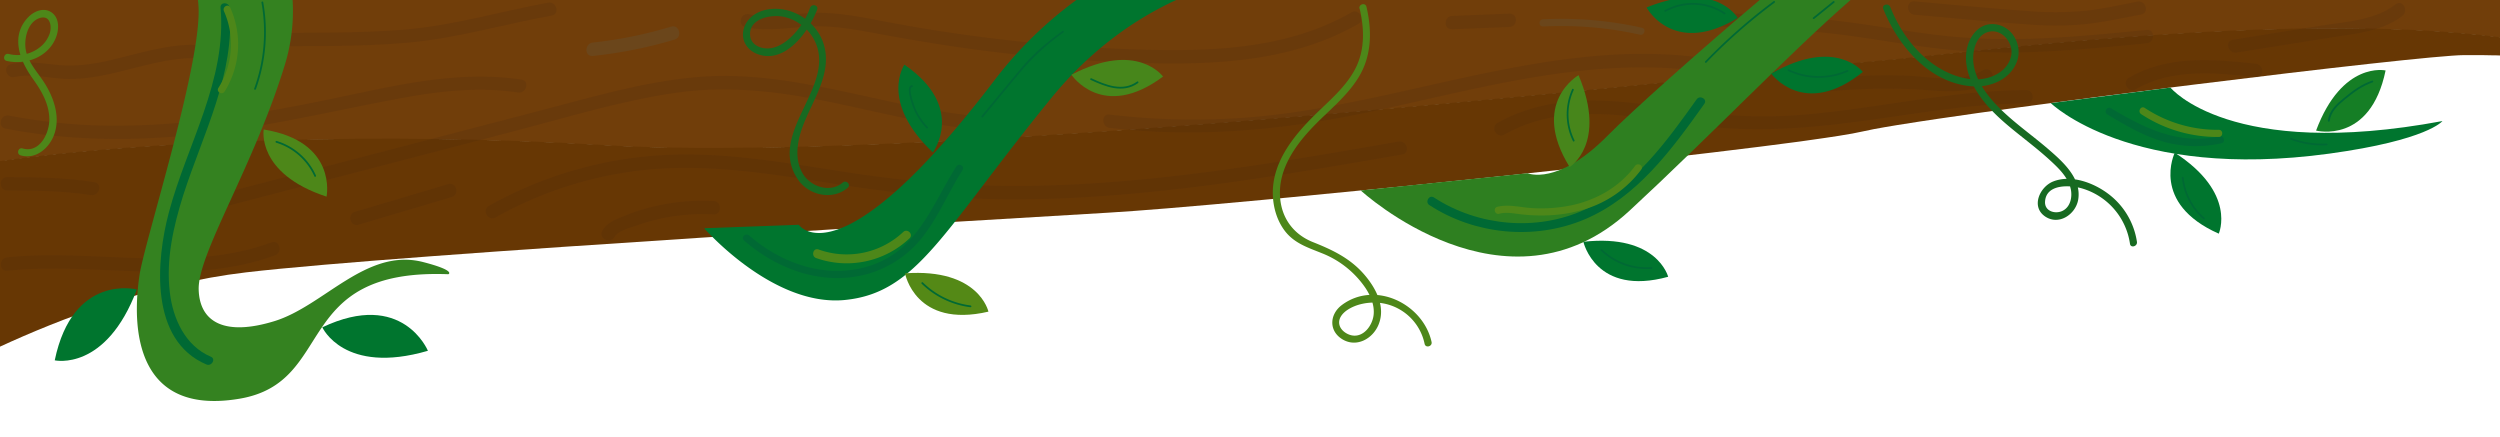 <svg xmlns="http://www.w3.org/2000/svg" viewBox="0 0 1400 244.61"><defs><style>.b08b286e-8522-44ce-9d9b-25fac0f281a1{fill:#713e0a;}.ac903663-80d4-46aa-bcbb-9cea003e1972{fill:#673704;}.f6d2ba7a-f66c-41d1-a48b-3ee8fad062c5{fill:none;}.a20a1b21-023b-4d9b-bd83-8c7f1b60af28{fill:#00752e;}.b688e6f3-db51-47d2-a0e7-458b93b53553{fill:#157e25;}.a8de506c-0cc7-4269-9543-2c1ccbdb6cfd{fill:#006934;}.aed4e64d-3e90-4b35-9d32-b590fcc910b0{fill:#4d8719;}.b258a18d-f5ca-4d3f-8c4e-ecaf49f78e50{opacity:0.2;}.baf33eee-ad4d-43b7-84b1-198ffe03d17c{opacity:0.74;}.b4d81e1b-7fcb-4512-917b-74ba0fa1bc9d{fill:#40220f;}.a37ba819-831e-4201-86fd-4d9997424bf4{fill:#6b461b;}.a587949f-8474-4273-848b-71ec927df6f0{fill:#348220;}.e6903946-2c14-4a63-a130-2af192d6f22c{fill:#176a21;}.b362c648-7370-409f-9e4e-f9a6eb34c27a{fill:#548916;}.f6cfd798-f616-45c0-8ec5-3bab77031380{fill:#47861b;}.bc1b6cc3-e221-49d2-829d-e86a4a912edf{fill:#2e7f20;}</style></defs><title>bar</title><g id="fffd53c3-3db9-496b-826c-97532452fd7f" data-name="圖層 2"><g id="a29b83e4-eafb-4370-8a37-9b8e221d203f" data-name="圖層 1"><path class="b08b286e-8522-44ce-9d9b-25fac0f281a1" d="M338.94,81.55C528.26,93.07,1008.85,37.62,1055.42,34,1090.2,31.2,1278.5,5.43,1400,21.12V0H0V90.48C80.82,78.71,216.63,74.1,338.94,81.55Z"/><path class="ac903663-80d4-46aa-bcbb-9cea003e1972" d="M620.78,119.09c8.48-.5,19.72-1.33,33.08-2.43,15.26-1.26,33.27-2.85,53.06-4.7l15.15-1.42c12.87-1.23,26.34-2.54,40.17-3.91L779,105q8.44-.85,17-1.73c14.24-1.45,28.63-2.94,42.95-4.45L856,97l17-1.83,8.39-.91Q893.92,92.86,906,91.5l23.65-2.68,15-1.74,14.38-1.69c9.34-1.12,18.17-2.19,26.36-3.22s15.74-2,22.53-2.92c5.1-.69,9.77-1.34,14-2q4.18-.62,7.73-1.17c5.88-.93,10.33-1.74,13.12-2.4,1.67-.4,3.87-.86,6.54-1.36,1.78-.34,3.78-.7,6-1.08s4.57-.78,7.14-1.2c3.85-.63,8.12-1.3,12.74-2l9.7-1.46c6.77-1,14.11-2.06,21.92-3.17l12-1.68L1131.5,60c6.45-.88,13.09-1.77,19.87-2.68l6.83-.9,13.89-1.83c14-1.83,28.42-3.68,42.77-5.49l14.32-1.79c71.38-8.89,138.39-16.43,150.76-16.45,2.48,0,5,0,7.5,0l2.09,0,6.26.12,1.55,0,2.66.09V20.83c-121.5-15.69-309.8,10.08-344.58,12.82-46.57,3.68-527.16,59.13-716.48,47.61C216.63,73.81,80.82,78.41,0,90.18V194.12c32.2-14.88,84.14-35.31,137.73-41.59C225.2,142.26,567.26,122.27,620.78,119.09Z"/><path class="f6d2ba7a-f66c-41d1-a48b-3ee8fad062c5" d="M1397.34,31.39l-1.55,0c-2.09-.05-4.18-.08-6.26-.11l-2.09,0c-2.51,0-5,0-7.5,0-12.37,0-79.38,7.56-150.76,16.44l-14.32,1.8c-14.35,1.81-28.74,3.65-42.77,5.48l-13.89,1.83-6.83.91c-6.78.9-13.42,1.8-19.87,2.68l-12.64,1.73-12,1.69c-7.81,1.1-15.15,2.16-21.92,3.17-3.38.5-6.62,1-9.7,1.46-4.62.7-8.89,1.38-12.74,2-2.57.41-5,.82-7.14,1.2s-4.19.74-6,1.07c-2.67.51-4.87,1-6.54,1.36-2.79.67-7.24,1.47-13.12,2.4q-3.54.57-7.73,1.18c-4.19.61-8.86,1.26-14,2-6.79.92-14.34,1.9-22.53,2.92s-17,2.11-26.36,3.22q-7,.84-14.38,1.69t-15,1.74C922,90,914.11,90.89,906,91.79s-16.3,1.81-24.65,2.72l-8.39.91-17,1.83-17.12,1.82c-14.32,1.51-28.71,3-42.95,4.46l-17,1.72-16.74,1.67c-13.83,1.37-27.3,2.68-40.17,3.91l-15.15,1.43c-19.79,1.84-37.8,3.44-53.06,4.69-13.36,1.1-24.6,1.94-33.08,2.44-53.52,3.17-395.58,23.17-483,33.43C84.14,159.11,32.2,179.53,0,194.41v50.2H1400V31.48Z"/><path class="b08b286e-8522-44ce-9d9b-25fac0f281a1" d="M1008,79.54c-6.79.92-14.34,1.9-22.53,2.92C993.67,81.44,1001.22,80.46,1008,79.54Z"/><path class="b08b286e-8522-44ce-9d9b-25fac0f281a1" d="M1022,77.59c-4.19.61-8.86,1.26-14,2C1013.11,78.85,1017.78,78.2,1022,77.59Z"/><path class="b08b286e-8522-44ce-9d9b-25fac0f281a1" d="M1029.7,76.41q-3.54.57-7.73,1.18Q1026.16,77,1029.7,76.41Z"/><path class="b08b286e-8522-44ce-9d9b-25fac0f281a1" d="M929.69,89.11C922,90,914.11,90.89,906,91.79,914.11,90.89,922,90,929.69,89.11Z"/><path class="b08b286e-8522-44ce-9d9b-25fac0f281a1" d="M1055.33,71.58c-2.19.38-4.19.74-6,1.07C1051.14,72.32,1053.14,72,1055.33,71.58Z"/><path class="b08b286e-8522-44ce-9d9b-25fac0f281a1" d="M985.48,82.46c-8.19,1-17,2.11-26.36,3.22C968.46,84.57,977.29,83.49,985.48,82.46Z"/><path class="b08b286e-8522-44ce-9d9b-25fac0f281a1" d="M944.74,87.37q-7.37.87-15,1.74Q937.37,88.24,944.74,87.37Z"/><path class="b08b286e-8522-44ce-9d9b-25fac0f281a1" d="M1106.83,63.74c-7.81,1.1-15.15,2.16-21.92,3.17C1091.68,65.9,1099,64.84,1106.83,63.74Z"/><path class="b08b286e-8522-44ce-9d9b-25fac0f281a1" d="M906,91.79q-12.1,1.35-24.65,2.72Q893.92,93.14,906,91.79Z"/><path class="b08b286e-8522-44ce-9d9b-25fac0f281a1" d="M1118.86,62.05l-12,1.69Z"/><path class="b08b286e-8522-44ce-9d9b-25fac0f281a1" d="M1062.47,70.38c-2.57.41-5,.82-7.14,1.2C1057.52,71.2,1059.9,70.79,1062.47,70.38Z"/><path class="b08b286e-8522-44ce-9d9b-25fac0f281a1" d="M1172.09,54.9l-13.89,1.83Z"/><path class="b08b286e-8522-44ce-9d9b-25fac0f281a1" d="M1075.21,68.37c-4.62.7-8.89,1.38-12.74,2C1066.32,69.75,1070.59,69.07,1075.21,68.37Z"/><path class="b08b286e-8522-44ce-9d9b-25fac0f281a1" d="M1084.91,66.91c-3.38.5-6.62,1-9.7,1.46C1078.29,67.89,1081.53,67.41,1084.91,66.91Z"/><path class="b08b286e-8522-44ce-9d9b-25fac0f281a1" d="M1151.37,57.64c-6.78.9-13.42,1.8-19.87,2.68C1138,59.44,1144.59,58.54,1151.37,57.64Z"/><path class="b08b286e-8522-44ce-9d9b-25fac0f281a1" d="M1395.79,31.35c-2.09-.05-4.18-.08-6.26-.11C1391.61,31.27,1393.7,31.3,1395.79,31.35Z"/><path class="b08b286e-8522-44ce-9d9b-25fac0f281a1" d="M1029.7,76.41c5.88-.93,10.33-1.73,13.12-2.4,1.67-.4,3.87-.85,6.54-1.36-2.67.51-4.87,1-6.54,1.36C1040,74.68,1035.58,75.48,1029.7,76.41Z"/><path class="b08b286e-8522-44ce-9d9b-25fac0f281a1" d="M1387.44,31.21c-2.51,0-5,0-7.5,0C1382.42,31.17,1384.93,31.19,1387.44,31.21Z"/><path class="b08b286e-8522-44ce-9d9b-25fac0f281a1" d="M873,95.42l-17,1.83Z"/><path class="b08b286e-8522-44ce-9d9b-25fac0f281a1" d="M1400,31.48h0l-2.66-.08Z"/><path class="b08b286e-8522-44ce-9d9b-25fac0f281a1" d="M796,103.53l-17,1.72Z"/><path class="b08b286e-8522-44ce-9d9b-25fac0f281a1" d="M856,97.25l-17.12,1.82Z"/><path class="b08b286e-8522-44ce-9d9b-25fac0f281a1" d="M1229.18,47.62l-14.32,1.8Z"/><path class="b08b286e-8522-44ce-9d9b-25fac0f281a1" d="M779,105.25l-16.74,1.67Z"/><path class="b08b286e-8522-44ce-9d9b-25fac0f281a1" d="M722.07,110.83l-15.15,1.43Z"/><path class="a20a1b21-023b-4d9b-bd83-8c7f1b60af28" d="M1367.77,67.79c-119,22.23-152.33-18.74-152.33-18.74l-67,8.69s44.52,43.54,156,28.29C1359.56,78.47,1367.77,67.79,1367.77,67.79Z"/><path class="b688e6f3-db51-47d2-a0e7-458b93b53553" d="M1297,73.13s30.36,7.84,38.93-33.67C1335.89,39.46,1311.66,34,1297,73.13Z"/><path class="a20a1b21-023b-4d9b-bd83-8c7f1b60af28" d="M1217.88,85.52s-13.91,28.27,24.63,45.33C1242.51,130.85,1252.83,108.11,1217.88,85.52Z"/><path class="a8de506c-0cc7-4269-9543-2c1ccbdb6cfd" d="M1180.15,64.11c9.75,5.83,19.67,11.74,30.62,15A66,66,0,0,0,1244,80.23c2.54-.55,1.47-4.44-1.07-3.89-22.7,4.94-41.76-4.36-60.77-15.72-2.23-1.34-4.27,2.15-2,3.49Z"/><path class="a8de506c-0cc7-4269-9543-2c1ccbdb6cfd" d="M1221.84,99.51a35.66,35.66,0,0,0,12,23.18c.49.43,1.21-.28.72-.71a34.59,34.59,0,0,1-11.73-22.47c-.07-.64-1.08-.65-1,0Z"/><path class="a8de506c-0cc7-4269-9543-2c1ccbdb6cfd" d="M1328.38,45.16c-6,2-11,5.75-15.83,9.72-4.2,3.44-8.18,7-8.94,12.66-.09.64.89.91,1,.27.74-5.4,4.68-8.94,8.69-12.21,4.72-3.87,9.54-7.49,15.38-9.46.61-.21.35-1.19-.27-1Z"/><path class="a8de506c-0cc7-4269-9543-2c1ccbdb6cfd" d="M1282.82,78.24a50.93,50.93,0,0,0,20.12,3.15c.65,0,.65-1,0-1a50.45,50.45,0,0,1-19.85-3.12c-.61-.22-.88.75-.27,1Z"/><path class="aed4e64d-3e90-4b35-9d32-b590fcc910b0" d="M1199,63.88A77.58,77.58,0,0,0,1242.5,76.7c2.6,0,2.6-4.06,0-4a73.67,73.67,0,0,1-41.42-12.26c-2.18-1.44-4.21,2.06-2,3.48Z"/><g class="b258a18d-f5ca-4d3f-8c4e-ecaf49f78e50"><g class="baf33eee-ad4d-43b7-84b1-198ffe03d17c"><path class="b4d81e1b-7fcb-4512-917b-74ba0fa1bc9d" d="M143.53,26c28.08-.34,56.44.4,84.44-2.05,27.47-2.4,54-10.3,81-15.23,4.74-.87,2.73-8.09-2-7.23-27,4.92-53.49,12.91-80.95,15.12S171,18.13,143.53,18.46c-4.83.06-4.84,7.56,0,7.5Z"/></g><g class="baf33eee-ad4d-43b7-84b1-198ffe03d17c"><path class="b4d81e1b-7fcb-4512-917b-74ba0fa1bc9d" d="M3.05,72c36.46,7.13,73.55,7.19,110.37,3,37.32-4.22,73.65-13,110.49-19.87,21.77-4.08,44.11-6.66,66.17-3.3,4.72.71,6.75-6.51,2-7.24-37.52-5.7-74.48,4.29-111,11.72C144,63.85,106.34,70,68.38,70.37A312.92,312.92,0,0,1,5.05,64.71C.33,63.79-1.69,71,3.05,72Z"/></g><g class="baf33eee-ad4d-43b7-84b1-198ffe03d17c"><path class="b4d81e1b-7fcb-4512-917b-74ba0fa1bc9d" d="M106.81,120.67,289.69,73c29.76-7.75,59.63-17,90.16-21.21,29.47-4.06,58.47-.25,87.38,5.83,31.91,6.72,63.68,15.23,96.48,15.85,4.83.09,4.83-7.41,0-7.5C505,64.88,449.33,38,390.11,43.16c-30.26,2.65-59.66,11.49-88.93,19.12L208.77,86.35l-104,27.09c-4.66,1.22-2.69,8.45,2,7.23Z"/></g><g class="baf33eee-ad4d-43b7-84b1-198ffe03d17c"><path class="b4d81e1b-7fcb-4512-917b-74ba0fa1bc9d" d="M417.45,15.22c11.53,2.45,22.82.46,34.4-.29,12-.78,23.78,1,35.55,3.19,23.36,4.38,46.75,8.3,70.36,11.12q35.85,4.28,72,5.71c21.57.84,43.28,1.16,64.76-1.3,23.14-2.65,45.81-8.57,66.1-20.25,4.18-2.41.41-8.89-3.79-6.48C720.17,28,676.67,29,635.56,27.66a905,905,0,0,1-139.47-15.5c-12.4-2.36-24.91-4.93-37.59-5-13,0-26.11,3.54-39.05.79-4.71-1-6.72,6.23-2,7.23Z"/></g><g class="baf33eee-ad4d-43b7-84b1-198ffe03d17c"><path class="b4d81e1b-7fcb-4512-917b-74ba0fa1bc9d" d="M277.5,121.75a217.19,217.19,0,0,1,90.2-27.17c33.79-2.39,67.36,3.33,100.62,8.53,33.56,5.24,67.07,8.64,101.07,8.54s68-3,101.8-7.2c38.17-4.79,76.08-11.34,114-17.94,4.75-.83,2.74-8.06-2-7.23-68.43,11.92-137.28,23.85-206.92,24.81-34.64.47-68.84-2.46-103-7.77-33-5.12-66.35-11.08-99.93-9.56a225.66,225.66,0,0,0-99.54,28.51c-4.22,2.36-.44,8.84,3.78,6.48Z"/></g><g class="baf33eee-ad4d-43b7-84b1-198ffe03d17c"><path class="b4d81e1b-7fcb-4512-917b-74ba0fa1bc9d" d="M4.05,106.68c15.64.07,31.35.07,46.83,2.59,4.72.77,6.75-6.45,2-7.23-16.16-2.63-32.48-2.79-48.82-2.86-4.83,0-4.83,7.48,0,7.5Z"/></g><g class="baf33eee-ad4d-43b7-84b1-198ffe03d17c"><path class="b4d81e1b-7fcb-4512-917b-74ba0fa1bc9d" d="M4.05,151.6c49.68-5.1,101.94,9.09,150-8.64,4.49-1.65,2.55-8.9-2-7.23-47.34,17.47-99,3.34-148,8.37-4.76.49-4.81,8,0,7.5Z"/></g><g class="baf33eee-ad4d-43b7-84b1-198ffe03d17c"><path class="b4d81e1b-7fcb-4512-917b-74ba0fa1bc9d" d="M621.42,71.59c48.34,5.75,96,1.41,143.5-8.48,46.44-9.67,92.51-22.69,140.12-25,26.15-1.3,52.37.75,77.55,8.2,4.63,1.37,6.61-5.86,2-7.23-93.85-27.77-186.8,17.33-279.73,26.16a392.41,392.41,0,0,1-83.43-1.1c-4.78-.56-4.74,6.94,0,7.5Z"/></g><g class="baf33eee-ad4d-43b7-84b1-198ffe03d17c"><path class="b4d81e1b-7fcb-4512-917b-74ba0fa1bc9d" d="M813.15,16.41l32.15-1.29c4.81-.19,4.83-7.69,0-7.5L813.15,8.91c-4.81.19-4.83,7.69,0,7.5Z"/></g><g class="baf33eee-ad4d-43b7-84b1-198ffe03d17c"><path class="b4d81e1b-7fcb-4512-917b-74ba0fa1bc9d" d="M934,14.23c35.15.63,70.39,1.32,105.25,6.29,16.74,2.39,33.4,5.37,50.22,7.13A363,363,0,0,0,1141.77,29c20.17-.8,40.27-2.78,60.35-4.76,4.76-.47,4.81-8,0-7.5-35.15,3.47-70.56,7-105.88,4-17.49-1.45-34.78-4.54-52.14-7.08Q1018.95,10,993.57,8.59C973.72,7.44,953.83,7.09,934,6.73c-4.83-.08-4.83,7.42,0,7.5Z"/></g><g class="baf33eee-ad4d-43b7-84b1-198ffe03d17c"><path class="b4d81e1b-7fcb-4512-917b-74ba0fa1bc9d" d="M1072.13,8.27c21.69,1.87,43.39,4.11,65.12,5.52a175.35,175.35,0,0,0,31.83-.4c10.07-1.19,20-3.32,29.92-5.26,4.73-.92,2.73-8.15-2-7.23-9.88,1.93-19.75,4.13-29.77,5.19a182.2,182.2,0,0,1-31.94.06c-21.08-1.47-42.12-3.56-63.17-5.38-4.81-.42-4.78,7.09,0,7.5Z"/></g><g class="baf33eee-ad4d-43b7-84b1-198ffe03d17c"><path class="b4d81e1b-7fcb-4512-917b-74ba0fa1bc9d" d="M842.41,75.4c33.78-19.23,73.84-9.66,110-5,39,5,77-.51,115.62-6.22,22.09-3.27,44.27-6.16,66.65-6.22,4.82,0,4.83-7.51,0-7.5-40.15.11-79.36,9.45-119.17,13.26a276.14,276.14,0,0,1-59.32-.34c-19.85-2.39-39.57-6.41-59.61-7s-40.37,2.46-58,12.49c-4.2,2.39-.42,8.87,3.78,6.48Z"/></g><g class="baf33eee-ad4d-43b7-84b1-198ffe03d17c"><path class="b4d81e1b-7fcb-4512-917b-74ba0fa1bc9d" d="M1016,52a357.63,357.63,0,0,1,54.26-2.09c14.54.57,30.82,4,44-4.12,4.09-2.54.33-9-3.79-6.47-12.57,7.79-30.19,3.35-44.11,3A358.25,358.25,0,0,0,1016,44.52c-4.74.54-4.8,8,0,7.5Z"/></g><g class="baf33eee-ad4d-43b7-84b1-198ffe03d17c"><path class="b4d81e1b-7fcb-4512-917b-74ba0fa1bc9d" d="M8.12,43.14c9.11-2.08,18.22.46,27.36,1,8.41.47,16.84-.74,25.05-2.48,17.25-3.67,34.06-10,52-9,4.82.28,4.8-7.22,0-7.5-18-1-35,5-52.26,8.88C51.49,36,42.67,37.2,33.7,36.49c-9.33-.74-18.27-2.71-27.58-.58-4.7,1.08-2.71,8.31,2,7.23Z"/></g><g class="baf33eee-ad4d-43b7-84b1-198ffe03d17c"><path class="b4d81e1b-7fcb-4512-917b-74ba0fa1bc9d" d="M200.78,125.83l52.16-15.47c4.62-1.37,2.65-8.61-2-7.23L198.79,118.6c-4.62,1.37-2.65,8.61,2,7.23Z"/></g><g class="baf33eee-ad4d-43b7-84b1-198ffe03d17c"><path class="b4d81e1b-7fcb-4512-917b-74ba0fa1bc9d" d="M343.93,132.89c2.29-3.86,9.14-5.39,13.09-6.77a112.86,112.86,0,0,1,13.62-3.84,111.37,111.37,0,0,1,28.91-2.22c4.83.23,4.82-7.27,0-7.5a118.58,118.58,0,0,0-34.35,3.29,113.29,113.29,0,0,0-16,5.25c-4.57,1.88-9.17,3.58-11.79,8-2.47,4.16,4,7.94,6.48,3.79Z"/></g><g class="baf33eee-ad4d-43b7-84b1-198ffe03d17c"><path class="b4d81e1b-7fcb-4512-917b-74ba0fa1bc9d" d="M1252.46,29.45l51.24-8.19c14.07-2.24,30-3.35,41.64-12.37,3.76-2.91,0-9.43-3.79-6.48-11.58,9-27.82,9.7-41.76,11.93l-49.33,7.88c-4.75.75-2.73,8,2,7.23Z"/></g><g class="baf33eee-ad4d-43b7-84b1-198ffe03d17c"><path class="b4d81e1b-7fcb-4512-917b-74ba0fa1bc9d" d="M1196,50c20.38-11.89,44.88-9.31,67.33-6.77,4.79.54,4.75-7,0-7.5-23.9-2.7-49.48-4.83-71.11,7.79-4.17,2.43-.4,8.92,3.78,6.48Z"/></g></g><path class="a37ba819-831e-4201-86fd-4d9997424bf4" d="M332,31.33a250.38,250.38,0,0,0,45.78-9.17c4.61-1.39,2.65-8.63-2-7.23A240.37,240.37,0,0,1,332,23.83c-4.75.51-4.8,8,0,7.5Z"/><path class="a37ba819-831e-4201-86fd-4d9997424bf4" d="M864.1,14.84a202.31,202.31,0,0,1,54.31,4.6c2.53.56,3.62-3.33,1.07-3.9A206.52,206.52,0,0,0,864.1,10.8c-2.59.13-2.6,4.17,0,4Z"/><path class="a20a1b21-023b-4d9b-bd83-8c7f1b60af28" d="M76.65,162.1s-35.82-9.28-46,39.69C30.68,201.79,59.27,208.24,76.65,162.1Z"/><path class="a20a1b21-023b-4d9b-bd83-8c7f1b60af28" d="M239.63,196.44S225.47,162,180.5,183.29C180.5,183.29,192.56,210.18,239.63,196.44Z"/><path class="aed4e64d-3e90-4b35-9d32-b590fcc910b0" d="M182.87,110.12s6.37-30.9-35.2-37.6C147.67,72.52,143.39,97.15,182.87,110.12Z"/><path class="a8de506c-0cc7-4269-9543-2c1ccbdb6cfd" d="M154.65,79.91a34.45,34.45,0,0,1,21.41,18.86c.27.59,1.14.08.87-.51a35.48,35.48,0,0,0-22-19.33c-.62-.19-.89.78-.27,1Z"/><path class="a587949f-8474-4273-848b-71ec927df6f0" d="M236.94,146.75c-31.74-8.19-55.48,24.52-83.22,33.07s-41.94.74-42.46-17.67c-.56-20,30.57-68.42,48.12-125.43A102.8,102.8,0,0,0,163.86,0h-53a56.58,56.58,0,0,1,.38,6.51C111.26,41.14,81,135.14,78.14,154c-2.11,14.19-10.53,80.56,56.05,69.27,54.63-9.26,28.59-73.12,116.9-69.7C251.09,153.59,255.71,151.6,236.94,146.75Z"/><path class="a8de506c-0cc7-4269-9543-2c1ccbdb6cfd" d="M123.5,4.26c3.64,40.52-18.81,76.66-28.91,114.6-7.21,27.06-10.93,71.72,21,85.24,2.93,1.23,5.48-3.07,2.52-4.32-14.36-6.08-21.25-21.21-23-36-2.25-18.38,2-37,7.51-54.48,11-34.3,29.23-68,25.9-105.08-.29-3.18-5.29-3.21-5,0Z"/><path class="a8de506c-0cc7-4269-9543-2c1ccbdb6cfd" d="M146.43,1.5a93.67,93.67,0,0,1-4.1,48.14c-.22.61.76.87,1,.27A94.65,94.65,0,0,0,147.4,1.23c-.11-.64-1.09-.37-1,.27Z"/><path class="aed4e64d-3e90-4b35-9d32-b590fcc910b0" d="M125.41,6.24a45.79,45.79,0,0,1-3.11,43c-1.39,2.21,2.11,4.24,3.49,2A50,50,0,0,0,128.9,4.2c-1.06-2.37-4.54-.31-3.49,2Z"/><path class="e6903946-2c14-4a63-a130-2af192d6f22c" d="M453.67,4.25a42,42,0,0,1-11.86,17.57c-3.12,2.64-6.8,4.9-11,5.26-4.61.41-10.11-1.79-10.71-6.91C419,10.35,431.81,7.87,439,9.45a25.54,25.54,0,0,1,16.31,11.72c15.28,26-26.52,52.79-8.48,79.31,6.08,9,19.49,11.94,27.92,4.62,2-1.7-.9-4.55-2.85-2.85-6.75,5.84-17.46,2.53-22-4.46-5.15-8-3.59-18.16-.54-26.55,5.5-15.11,17.63-31,11.46-47.82-4.55-12.43-18.52-20.61-31.58-18-6.17,1.21-11.85,5.42-13,11.88-1,5.51,2.15,10.47,7.16,12.65,15.74,6.86,29.54-12.08,34.21-24.59.91-2.44-3-3.49-3.89-1.07Z"/><path class="a20a1b21-023b-4d9b-bd83-8c7f1b60af28" d="M602.77,0a223.52,223.52,0,0,0-46.12,45.28c-87,114.17-109.31,80.6-109.31,80.6l-53,1.94c1.22,1.39,39,44,78.65,40.18,40.89-3.95,55.2-38.91,115.91-113.31C611.3,27.26,636.16,10.4,658.63,0Z"/><path class="a20a1b21-023b-4d9b-bd83-8c7f1b60af28" d="M394.36,127.82Z"/><path class="a20a1b21-023b-4d9b-bd83-8c7f1b60af28" d="M522.39,85.36s18.85-25.21-15.91-49.13C506.48,36.23,492.18,56.67,522.39,85.36Z"/><path class="b362c648-7370-409f-9e4e-f9a6eb34c27a" d="M506.82,153.07s5.69,31,46.7,21.45C553.52,174.52,548.25,150.08,506.82,153.07Z"/><path class="f6cfd798-f616-45c0-8ec5-3bab77031380" d="M600,41.87s17.44,26.23,51.31,1C651.28,42.91,636.82,22.58,600,41.87Z"/><path class="a8de506c-0cc7-4269-9543-2c1ccbdb6cfd" d="M416.68,134.68c19.79,17.23,47.16,26.54,72.8,17.58a59.84,59.84,0,0,0,28.59-21.44c8.21-11.1,13.57-24,20.95-35.58,1.4-2.21-2.1-4.24-3.49-2-13,20.46-21,45.27-45.63,54.62s-51.19.7-70.36-16c-2-1.7-4.82,1.14-2.86,2.85Z"/><path class="a8de506c-0cc7-4269-9543-2c1ccbdb6cfd" d="M610.74,44.73c8.41,3.92,18.16,7.79,26.58,1.81.53-.37,0-1.25-.51-.87-8.13,5.77-17.49,1.95-25.56-1.81-.58-.28-1.09.6-.51.87Z"/><path class="a8de506c-0cc7-4269-9543-2c1ccbdb6cfd" d="M510.57,47.73c-3.16.74-.85,7.28-.36,9.06a36,36,0,0,0,8.64,15.06c.45.47,1.16-.25.72-.72a35.19,35.19,0,0,1-6.66-9.77c-.74-1.67-4.68-12-2.07-12.66.63-.14.36-1.12-.27-1Z"/><path class="a8de506c-0cc7-4269-9543-2c1ccbdb6cfd" d="M516.12,158.88a47.76,47.76,0,0,0,27.38,13.17c.64.08.63-.93,0-1a46.49,46.49,0,0,1-26.66-12.88c-.47-.45-1.19.27-.72.72Z"/><path class="a8de506c-0cc7-4269-9543-2c1ccbdb6cfd" d="M550.44,65.62c7.13-8.61,14.23-17.23,21.39-25.81a128.49,128.49,0,0,1,23.7-21.63c.52-.38,0-1.26-.51-.88-8.4,6.14-16.1,12.51-22.82,20.49-7.56,9-15,18.07-22.48,27.11-.41.5.3,1.22.72.72Z"/><path class="aed4e64d-3e90-4b35-9d32-b590fcc910b0" d="M457.06,144.52a51.25,51.25,0,0,0,52.28-11.06c2.34-2.22-1.2-5.75-3.54-3.54a46.26,46.26,0,0,1-47.42,9.78c-3-1.1-4.33,3.73-1.32,4.82Z"/><path class="aed4e64d-3e90-4b35-9d32-b590fcc910b0" d="M761.41,4.83c2.65,11.31,3,23.23-2.51,33.79-4.81,9.19-12.76,16.24-20.14,23.33-12.67,12.16-25.84,27.16-26,45.78,0,7.77,2.18,15.75,7,21.9,5.34,6.76,12.92,9.1,20.6,12.21a52.93,52.93,0,0,1,24.38,19.54c2.91,4.44,5.14,9.78,4.46,15.18-.72,5.73-5.57,12.49-12.13,11.26-2.89-.54-6.14-2.75-6.94-5.73-1-3.62,1.69-6.74,4.53-8.6,5-3.28,11.59-4.45,17.52-3.93a29,29,0,0,1,25.6,23c.56,2.54,4.45,1.47,3.9-1.07-4.67-21.24-31.52-34.59-50.19-20.71-7,5.2-7.52,14.62.39,19.31s17-.46,20.17-8.44c4-9.95-1.57-20.35-8-27.83-7.88-9.15-17.77-13.85-28.74-18.21-12.21-4.85-18.86-15.44-18.54-28.58s8.1-24.7,16.65-34c9-9.88,20.19-18.07,27.3-29.59,7.49-12.12,7.67-26.12,4.49-39.66-.59-2.53-4.49-1.45-3.89,1.08Z"/><path class="bc1b6cc3-e221-49d2-829d-e86a4a912edf" d="M985.4,0c-34.06,28.79-72.14,62.74-84.94,75.77-28.12,28.59-45,21.25-45,21.25L762,106.65s81.51,75.16,150.58,11.3C957.1,76.82,1002.05,29.8,1036.28,0Z"/><path class="a20a1b21-023b-4d9b-bd83-8c7f1b60af28" d="M958.71,0H935.09a84.57,84.57,0,0,0-13,4.2s14.93,27.74,51,5.85C973.13,10.05,969.13,3.16,958.71,0Z"/><path class="a20a1b21-023b-4d9b-bd83-8c7f1b60af28" d="M991.89,41.23s18.42,25.53,51.31-.95C1043.2,40.28,1028,20.52,991.89,41.23Z"/><path class="a20a1b21-023b-4d9b-bd83-8c7f1b60af28" d="M886.69,135.39s6.88,30.79,47.48,19.6C934.17,155,928,130.77,886.69,135.39Z"/><path class="f6cfd798-f616-45c0-8ec5-3bab77031380" d="M884,42.1s-27.33,15.45-5,51.43C879,93.53,900.21,80.61,884,42.1Z"/><path class="a8de506c-0cc7-4269-9543-2c1ccbdb6cfd" d="M800.49,114.87c25.47,16.6,58.8,19.79,86.87,8,29.54-12.45,49.06-39.47,67.07-64.72,1.88-2.62-2.46-5.12-4.31-2.52-16.91,23.7-35.14,49.14-62.4,61.66-27.09,12.44-59.86,9.5-84.71-6.7-2.7-1.76-5.21,2.57-2.52,4.32Z"/><path class="a8de506c-0cc7-4269-9543-2c1ccbdb6cfd" d="M932.81,6.57A31.46,31.46,0,0,1,965.53,8c.54.36,1.05-.52.51-.88A32.51,32.51,0,0,0,932.3,5.69c-.57.32-.06,1.19.51.88Z"/><path class="a8de506c-0cc7-4269-9543-2c1ccbdb6cfd" d="M1001.33,39.75a40.09,40.09,0,0,0,33.52.37c.59-.26.08-1.13-.51-.87a39.11,39.11,0,0,1-32.5-.37c-.58-.27-1.1.6-.51.87Z"/><path class="a8de506c-0cc7-4269-9543-2c1ccbdb6cfd" d="M880.38,50a34,34,0,0,0,.45,29c.29.59,1.16.08.88-.51a32.84,32.84,0,0,1-.46-28c.26-.58-.61-1.1-.87-.51Z"/><path class="a8de506c-0cc7-4269-9543-2c1ccbdb6cfd" d="M896.47,140.37a37.16,37.16,0,0,0,28.43,10.19c.65,0,.65-1.05,0-1a36.26,36.26,0,0,1-27.72-9.89c-.47-.45-1.19.26-.71.71Z"/><path class="a8de506c-0cc7-4269-9543-2c1ccbdb6cfd" d="M955.63,35A311.46,311.46,0,0,1,993.76,1.51c.52-.38,0-1.26-.51-.87a312.27,312.27,0,0,0-38.33,33.69c-.46.47.26,1.18.71.71Z"/><path class="a8de506c-0cc7-4269-9543-2c1ccbdb6cfd" d="M1016,10.55l11.25-9.12c.5-.41-.22-1.12-.72-.71l-11.24,9.12c-.51.41.21,1.12.71.71Z"/><path class="aed4e64d-3e90-4b35-9d32-b590fcc910b0" d="M839.57,119.68c4.36-1.11,8.72,0,13.1.44a101.16,101.16,0,0,0,12.67.52,81.15,81.15,0,0,0,21.89-3.41,61.73,61.73,0,0,0,31.89-22.31c1.53-2.1-2-4.12-3.49-2-8.38,11.44-21,18.72-34.71,21.85a84.1,84.1,0,0,1-22.82,1.77c-6.47-.33-13.22-2.35-19.61-.72-2.51.65-1.45,4.54,1.08,3.9Z"/><path class="e6903946-2c14-4a63-a130-2af192d6f22c" d="M1054.64,5c8.28,20.7,25.71,41.36,49.43,43.32,10.25.84,21.57-3.59,25.4-13.84,3.3-8.84-2.29-19.6-12-20.87-9.32-1.22-15.21,7.14-16.3,15.44-1.28,9.69,3.19,19.11,8.94,26.66,6.7,8.8,15.52,15.64,24.11,22.49,4.52,3.6,9,7.2,13.3,11.11,5,4.58,10.87,10,12.18,16.94.81,4.28-.31,9.54-4.47,11.72s-10.38.39-10-5.12c.64-10,14-9.27,20.75-7.32a38,38,0,0,1,26.81,31c.35,2.56,4.25,1.47,3.9-1.07a41.18,41.18,0,0,0-16.45-27.2c-8.13-6-20.43-10.56-30.39-6.66-7.46,2.91-12.69,14-4.66,19.57,7.74,5.34,17.2-1.13,18.6-9.37,2-11.83-8.58-21.22-16.6-28.15-8.71-7.53-18.22-14.13-26.5-22.16-7.79-7.57-16-18-15.7-29.44.14-5.29,2.15-11.8,7.56-13.88,7.71-3,15.09,5.31,13.77,12.72-1.57,8.74-10.72,13.32-18.83,13.55-7.7.21-15.35-2.62-21.86-6.55C1073,30.18,1064,17.49,1058.54,3.92c-1-2.38-4.87-1.34-3.9,1.07Z"/><path class="aed4e64d-3e90-4b35-9d32-b590fcc910b0" d="M3.73,34.11c10.88,2.53,23.49-2.26,27.66-13.25,1.65-4.34,1.91-10.27-2-13.51-4.25-3.51-10-1.37-13.5,2.19C5.67,20.07,11,33.78,18.31,44c4.82,6.71,9.1,13.91,9.32,22.43.21,7.85-5.28,19.53-15,16.69-2.5-.73-3.57,3.16-1.07,3.89,8.41,2.46,16-4,18.75-11.58,3.85-10.53-.64-22.23-6.71-30.93-3.43-4.92-7.59-9.73-9-15.73-1.42-6.17.54-16.17,7.37-18.57,5.9-2.07,7.18,4,5.95,8.3a16.47,16.47,0,0,1-5.65,8A20.17,20.17,0,0,1,4.81,30.21c-2.53-.59-3.61,3.31-1.08,3.9Z"/></g></g></svg>